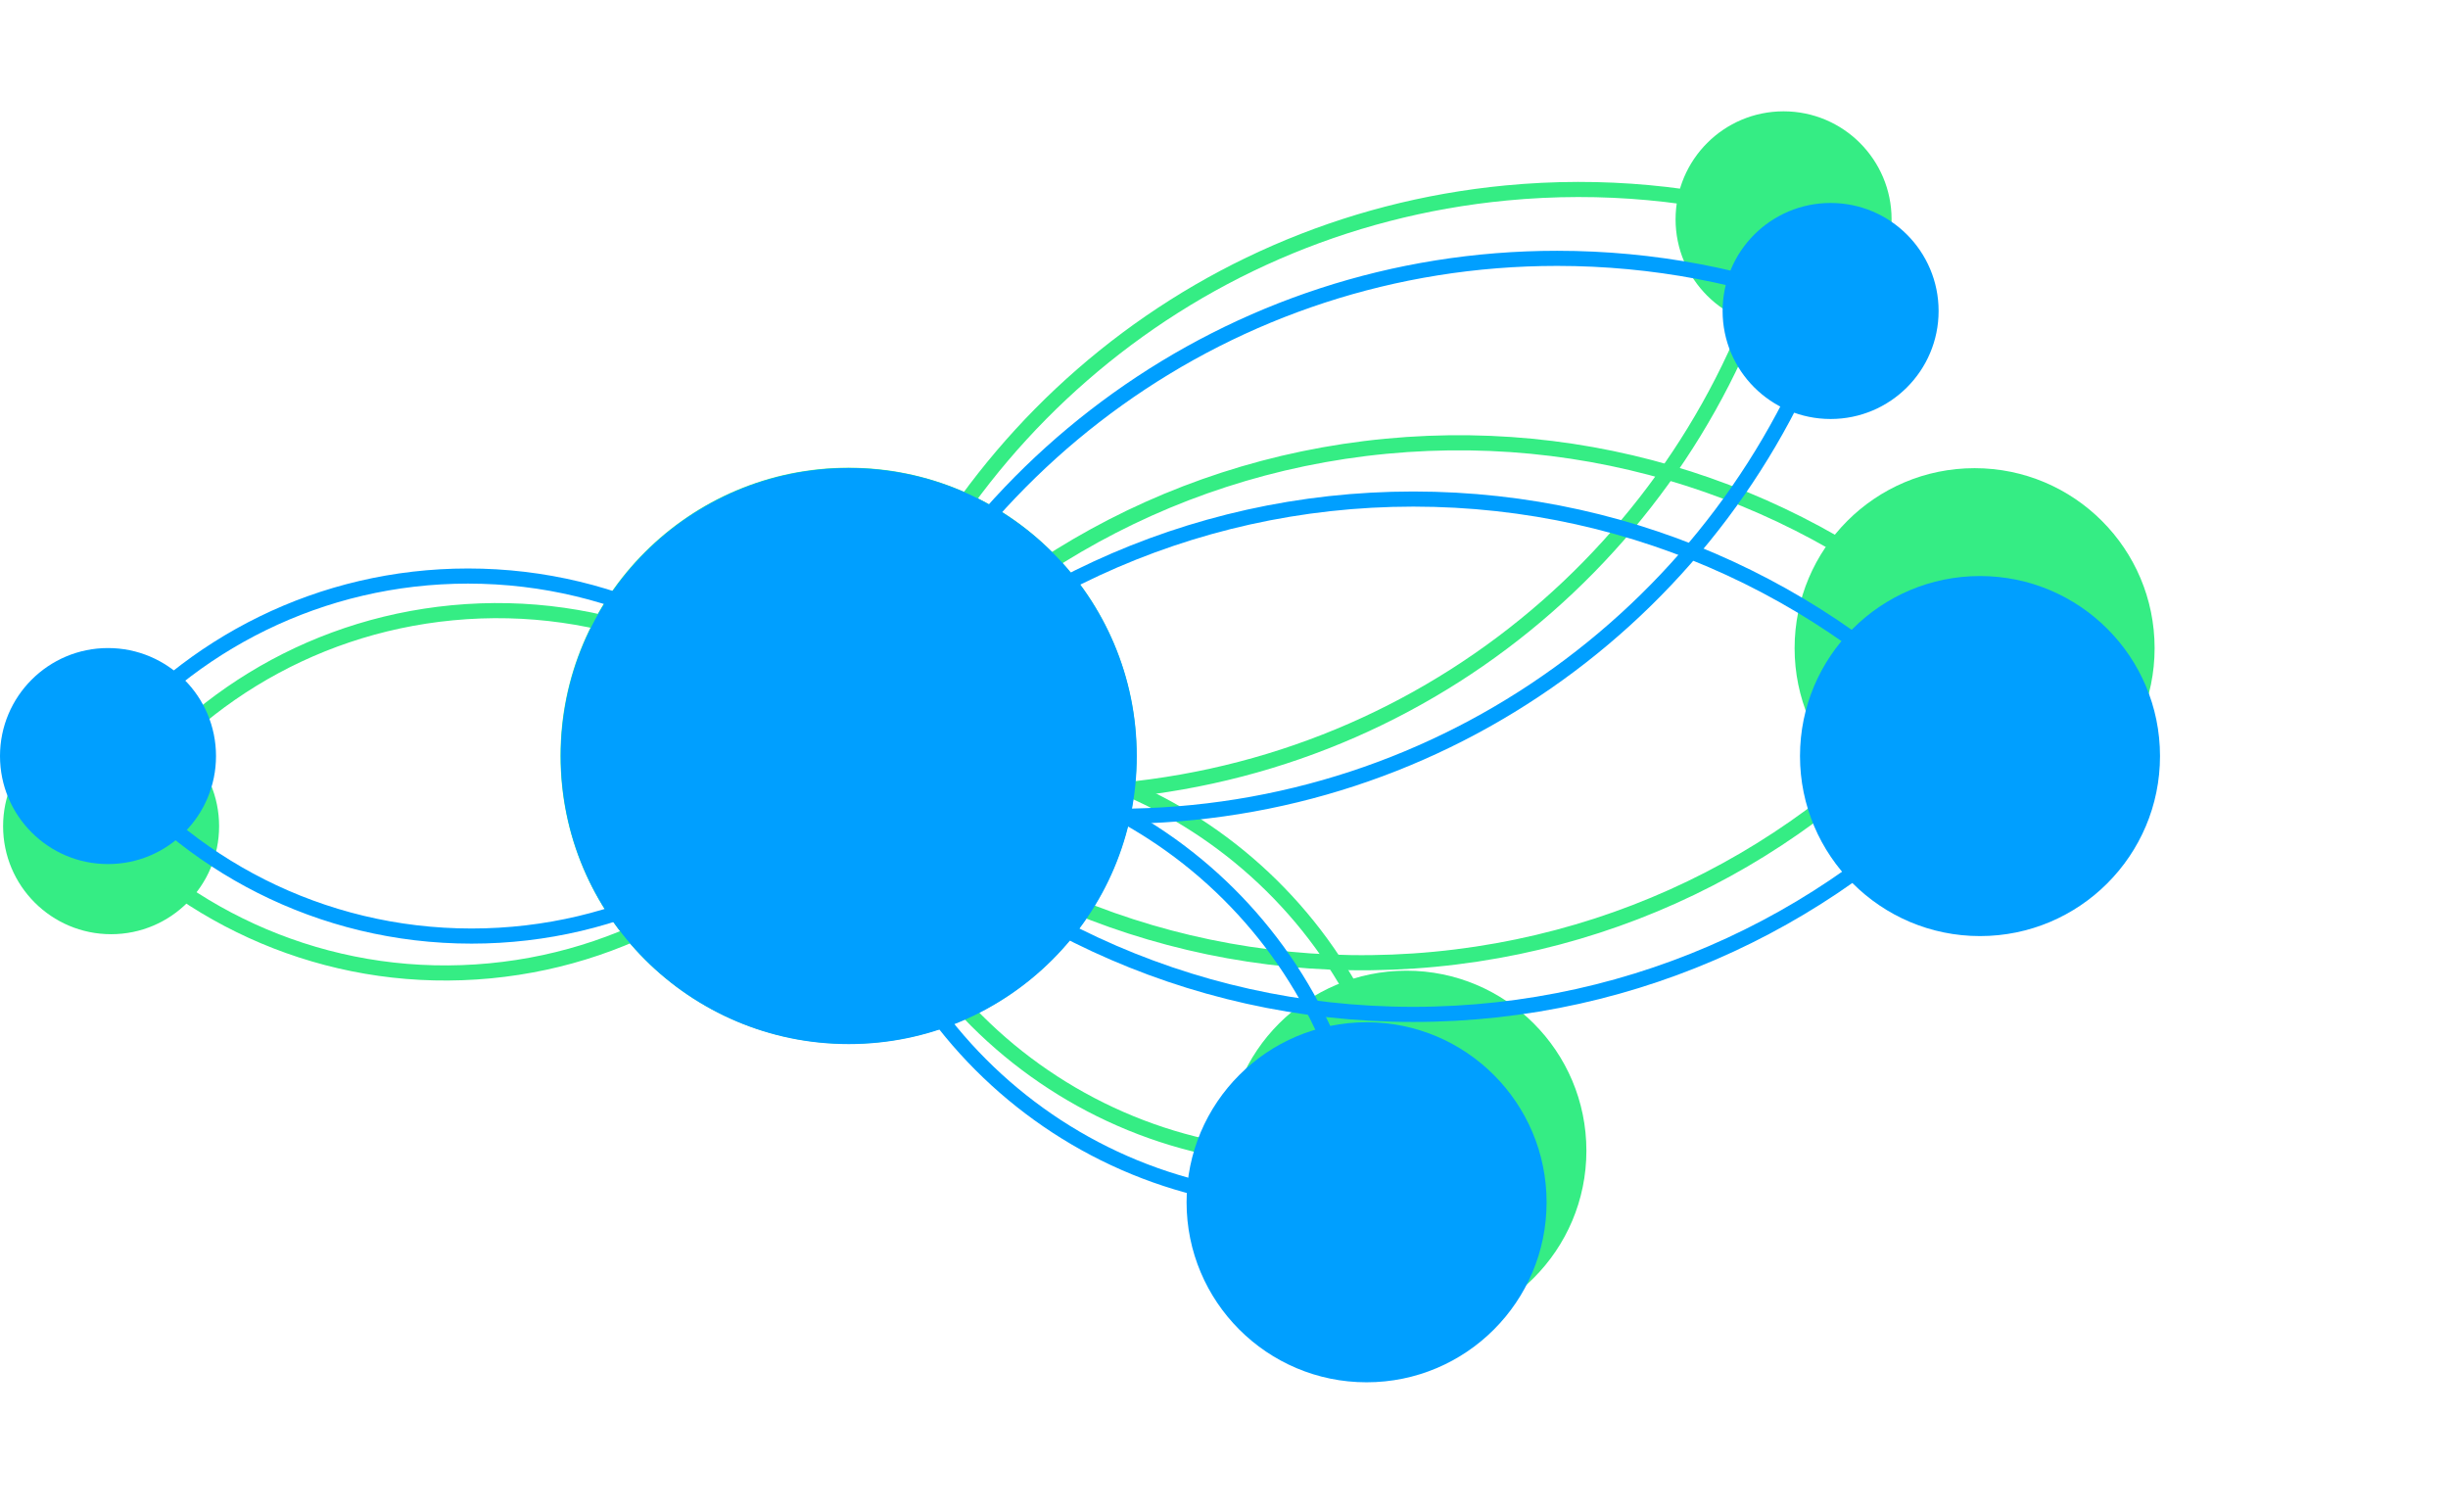 <?xml version="1.0" encoding="utf-8"?>
<!-- Generator: Adobe Illustrator 19.0.0, SVG Export Plug-In . SVG Version: 6.00 Build 0)  -->
<svg version="1.1" xmlns="http://www.w3.org/2000/svg" xmlns:xlink="http://www.w3.org/1999/xlink" x="0px" y="0px"
	 width="161.904px" height="100px" viewBox="0 0 161.904 100" enable-background="new 0 0 161.904 100" xml:space="preserve">
<g id="Layer_1" display="none">
	<g id="g4477_1_" transform="translate(-413.652,54.938)" display="inline">
		<rect id="rect4204_1_" x="501.788" y="-99.033" fill="none" stroke="#000000" stroke-width="0.25" width="9.524" height="9.524"/>
		
			<rect id="rect4206_1_" x="487.502" y="-99.033" fill="none" stroke="#000000" stroke-width="0.25" width="14.286" height="14.286"/>
		
			<rect id="rect4208_1_" x="487.502" y="-84.747" fill="none" stroke="#000000" stroke-width="0.25" width="23.809" height="23.809"/>
		
			<rect id="rect4210_1_" x="511.312" y="-99.033" fill="none" stroke="#000000" stroke-width="0.25" width="38.095" height="38.095"/>
		
			<rect id="rect4212_1_" x="487.502" y="-160.937" fill="none" stroke="#000000" stroke-width="0.25" width="61.905" height="61.905"/>
		<rect id="rect4214_1_" x="387.503" y="-160.938" fill="none" stroke="#000000" stroke-width="0.25" width="100" height="100"/>
		<rect id="rect4216_1_" x="506.55" y="-89.509" fill="none" stroke="#000000" stroke-width="0.25" width="4.762" height="4.762"/>
	</g>
	<circle id="XMLID_16_" display="inline" fill="none" stroke="#000000" stroke-width="0.25" cx="23.715" cy="-56" r="50"/>
	<circle id="XMLID_15_" display="inline" fill="none" stroke="#000000" stroke-width="0.25" cx="104.667" cy="-75.048" r="30.952"/>
	<circle id="XMLID_14_" display="inline" fill="none" stroke="#000000" stroke-width="0.25" cx="116.572" cy="-25.048" r="19.048"/>
	<circle id="XMLID_13_" display="inline" fill="none" stroke="#000000" stroke-width="0.25" cx="92.763" cy="-39.333" r="4.762"/>
	<circle id="XMLID_12_" display="inline" fill="none" stroke="#000000" stroke-width="0.25" cx="80.858" cy="-36.953" r="7.143"/>
	<circle id="XMLID_11_" display="inline" fill="none" stroke="#000000" stroke-width="0.25" cx="85.62" cy="-17.905" r="11.905"/>
	<circle id="XMLID_10_" display="inline" fill="none" stroke="#000000" stroke-width="0.25" cx="90.382" cy="-32.191" r="2.381"/>
	<circle id="XMLID_9_" display="inline" fill="none" stroke="#000000" stroke-width="0.25" cx="95.143" cy="-32.191" r="2.381"/>
	
		<circle id="XMLID_1_" display="inline" opacity="0.08" fill="none" stroke="#000000" stroke-width="0.25" cx="30.952" cy="50" r="30.952"/>
	
		<circle id="XMLID_2_" display="inline" opacity="0.08" fill="none" stroke="#000000" stroke-width="0.25" cx="30.952" cy="30.952" r="30.952"/>
	
		<circle id="XMLID_3_" display="inline" opacity="0.08" fill="none" stroke="#000000" stroke-width="0.25" cx="30.952" cy="69.048" r="30.952"/>
	
		<ellipse id="XMLID_28_" display="inline" fill="none" stroke="#000000" stroke-width="0.25" cx="208.186" cy="-59.994" rx="50" ry="30.952"/>
	
		<ellipse id="XMLID_29_" display="inline" fill="none" stroke="#000000" stroke-width="0.25" cx="231.902" cy="32.891" rx="30.952" ry="50"/>
	<path id="XMLID_32_" display="inline" fill="none" stroke="#000000" stroke-width="0.25" d="M-31.733,80.177
		c1.23-8.005,7.096-13.548,12.438-13.612c6.597-0.079,14.233,8.171,12.438,19.01"/>
	<path id="XMLID_33_" display="inline" fill="none" stroke="#000000" stroke-width="0.25" d="M21.072,20.566"/>
	<path id="XMLID_35_" display="inline" fill="none" stroke="#000000" stroke-width="0.25" d="M-31.029,44.504
		c1.949-6.778,6.339-11.492,10.561-11.5c6.144-0.011,11.144,9.947,9.857,16.663c-1.606,8.376-13.688,15.342-30.04,14.316"/>
	
		<ellipse id="XMLID_26_" display="inline" opacity="0.36" fill="none" stroke="#000000" stroke-width="0.25" cx="202.126" cy="-106.922" rx="30.952" ry="20.512"/>
	
		<ellipse id="XMLID_27_" display="inline" opacity="0.36" fill="none" stroke="#000000" stroke-width="0.25" cx="206.048" cy="5.905" rx="20.512" ry="30.952"/>
	
		<ellipse id="XMLID_30_" display="inline" opacity="0.36" fill="none" stroke="#000000" stroke-width="0.25" cx="206.048" cy="5.905" rx="20.512" ry="30.952"/>
	<circle id="XMLID_24_" display="inline" fill="none" stroke="#000000" stroke-width="0.25" cx="186.052" cy="30.156" r="7.143"/>
	<path id="XMLID_37_" display="inline" fill="#009FFF" d="M44.184,80.638"/>
	<path id="XMLID_39_" display="inline" fill="none" stroke="#000000" stroke-width="0.25" d="M6.011,49.519"/>
	
		<circle id="XMLID_4_" display="inline" opacity="0.08" fill="none" stroke="#000000" stroke-width="0.25" cx="80.952" cy="50" r="50"/>
	
		<circle id="XMLID_5_" display="inline" opacity="0.08" fill="none" stroke="#000000" stroke-width="0.25" cx="111.904" cy="50" r="50"/>
	<circle id="XMLID_6_" display="inline" opacity="0.08" fill="none" stroke="#000000" stroke-width="0.25" cx="50" cy="50" r="50"/>
	<g id="XMLID_45_" display="inline">
		<circle id="XMLID_19_" opacity="0.08" fill="none" stroke="#000000" stroke-width="0.25" cx="80.952" cy="50" r="30.952"/>
		<circle id="XMLID_18_" opacity="0.08" fill="none" stroke="#000000" stroke-width="0.25" cx="80.952" cy="30.952" r="30.952"/>
		<circle id="XMLID_17_" opacity="0.08" fill="none" stroke="#000000" stroke-width="0.25" cx="80.952" cy="69.048" r="30.952"/>
		<path id="XMLID_8_" fill="none" stroke="#000000" stroke-width="0.25" d="M71.071,20.566"/>
		<path id="XMLID_7_" fill="#009FFF" d="M75.184,49.638"/>
	</g>
	<g id="XMLID_46_" display="inline">
		<circle id="XMLID_51_" opacity="0.08" fill="none" stroke="#000000" stroke-width="0.25" cx="130.952" cy="50" r="30.952"/>
		<circle id="XMLID_50_" opacity="0.08" fill="none" stroke="#000000" stroke-width="0.25" cx="130.952" cy="30.952" r="30.952"/>
		<circle id="XMLID_49_" opacity="0.08" fill="none" stroke="#000000" stroke-width="0.25" cx="130.952" cy="69.048" r="30.952"/>
		<path id="XMLID_48_" fill="none" stroke="#000000" stroke-width="0.25" d="M121.071,20.566"/>
		<path id="XMLID_47_" fill="#009FFF" d="M125.184,49.638"/>
	</g>
</g>
<g id="Layer_3" display="none">
	<circle id="XMLID_54_" display="inline" fill="#009FFF" cx="181.29" cy="53.985" r="11.905"/>
</g>
<g id="Layer_2" display="none">
	<circle id="XMLID_55_" display="inline" fill="#009FFF" cx="56.147" cy="50" r="11.905"/>
	<circle id="XMLID_57_" display="inline" fill="none" stroke="#009FFF" cx="42.857" cy="50" r="11.905"/>
	<path id="XMLID_59_" display="inline" fill="none" stroke="#009FFF" d="M101.584,54.063c-5.471,4.878-12.684,7.842-20.591,7.842
		c-5.734,0-11.104-1.559-15.709-4.277"/>
	<path id="XMLID_60_" display="inline" fill="none" stroke="#009FFF" d="M65.038,42.494c4.65-2.793,10.094-4.399,15.914-4.399
		c7.75,0,14.835,2.848,20.265,7.555"/>
	<circle id="XMLID_52_" display="inline" fill="#009FFF" cx="99.999" cy="25.328" r="4.762"/>
	<circle id="XMLID_53_" display="inline" fill="#009FFF" cx="71.685" cy="79.5" r="7.143"/>
	<circle id="XMLID_38_" display="inline" fill="#009FFF" cx="30.952" cy="50" r="4.762"/>
	<circle id="XMLID_56_" display="inline" fill="#009FFF" cx="107.142" cy="49.638" r="7.143"/>
	<path id="XMLID_63_" display="inline" fill="none" stroke="#009FFF" d="M100.619,26.092C98.735,41.382,85.7,53.22,69.9,53.22
		c-4.958,0-9.644-1.166-13.798-3.238"/>
	<path id="XMLID_64_" display="inline" fill="none" stroke="#009FFF" d="M56.002,49.97c1.82-15.36,14.887-27.272,30.736-27.272
		c5.008,0,9.739,1.189,13.924,3.301"/>
	<path id="XMLID_61_" display="inline" fill="none" stroke="#009FFF" d="M71.958,79.523c-10.52,0-19.048-8.528-19.048-19.048
		c0-3.886,1.164-7.5,3.162-10.513"/>
	<path id="XMLID_66_" display="inline" fill="none" stroke="#009FFF" d="M56.136,50c10.52,0,19.048,8.528,19.048,19.048
		c0,3.887-1.165,7.503-3.164,10.516"/>
</g>
<g id="Layer_5">
	<circle id="XMLID_89_" fill="#35ED84" cx="130.595" cy="42.866" r="11.905"/>
	<circle id="XMLID_88_" fill="#35ED84" cx="56.119" cy="49.98" r="19.048"/>
	<circle id="XMLID_87_" fill="#35ED84" cx="7.348" cy="54.638" r="7.143"/>
	<circle id="XMLID_86_" fill="#35ED84" cx="93.015" cy="76.099" r="11.905"/>
	<circle id="XMLID_85_" fill="#35ED84" cx="117.961" cy="14.505" r="7.143"/>
	<path id="XMLID_84_" fill="none" stroke="#35ED84" d="M130.683,42.929c-8.13,11.254-20.881,19.085-35.788,20.509
		c-14.939,1.427-28.97-3.874-39.089-13.425"/>
	<path id="XMLID_83_" fill="none" stroke="#35ED84" d="M55.9,49.999c8.131-11.243,20.875-19.065,35.772-20.488
		c14.879-1.421,28.856,3.832,38.966,13.309"/>
	<path id="XMLID_82_" fill="none" stroke="#35ED84" d="M55.454,50.214C50.49,57.87,42.204,63.268,32.415,64.203
		c-9.958,0.951-19.265-2.927-25.598-9.719"/>
	<path id="XMLID_81_" fill="none" stroke="#35ED84" d="M7.015,54.303c4.979-7.545,13.203-12.853,22.902-13.779
		c9.971-0.952,19.288,2.937,25.621,9.744"/>
	<path id="XMLID_79_" fill="none" stroke="#35ED84" d="M93.151,75.845c-1.215,0.266-2.459,0.463-3.728,0.584
		c-16.53,1.579-31.264-10.15-33.583-26.42"/>
	<path id="XMLID_78_" fill="none" stroke="#35ED84" d="M56.14,50.266c1.068-0.217,2.159-0.381,3.268-0.487
		c16.424-1.569,31.075,10,33.537,26.108"/>
	<path id="XMLID_74_" fill="none" stroke="#35ED84" d="M117.928,14.497c-4.954,20.032-22.089,35.692-43.796,37.765
		c-6.439,0.615-12.71-0.02-18.571-1.706"/>
	<path id="XMLID_71_" fill="none" stroke="#35ED84" d="M55.914,50.172c5.067-19.863,22.128-35.351,43.708-37.412
		c6.366-0.608,12.566,0.006,18.37,1.649"/>
</g>
<g id="Layer_4">
	<circle id="XMLID_58_" fill="#009FFF" cx="130.952" cy="50" r="11.905"/>
	<circle id="XMLID_62_" fill="#009FFF" cx="56.136" cy="50" r="19.048"/>
	<circle id="XMLID_65_" fill="#009FFF" cx="7.143" cy="50" r="7.143"/>
	<circle id="XMLID_67_" fill="#009FFF" cx="90.382" cy="79.509" r="11.905"/>
	<circle id="XMLID_68_" fill="#009FFF" cx="121.071" cy="20.566" r="7.143"/>
	<path id="XMLID_73_" fill="none" stroke="#009FFF" d="M131.033,50.071c-9.164,10.43-22.601,17.013-37.576,17.013
		c-15.007,0-28.47-6.612-37.635-17.081"/>
	<path id="XMLID_69_" fill="none" stroke="#009FFF" d="M55.916,49.998c9.163-10.419,22.593-16.994,37.559-16.994
		c14.946,0,28.361,6.558,37.524,16.954"/>
	<path id="XMLID_75_" fill="none" stroke="#009FFF" d="M55.452,50.17c-5.67,7.149-14.432,11.734-24.265,11.734
		c-10.004,0-18.899-4.746-24.557-12.109"/>
	<path id="XMLID_70_" fill="none" stroke="#009FFF" d="M6.844,49.634c5.674-7.037,14.365-11.539,24.109-11.539
		c10.016,0,18.921,4.758,24.579,12.137"/>
	<path id="XMLID_76_" fill="none" stroke="#009FFF" d="M90.541,79.27c-1.235,0.15-2.492,0.227-3.767,0.227
		c-16.606,0-30.157-13.077-30.919-29.494"/>
	<path id="XMLID_77_" fill="none" stroke="#009FFF" d="M56.13,50.287c1.084-0.115,2.185-0.174,3.3-0.174
		c16.499,0,29.983,12.91,30.902,29.179"/>
	<path id="XMLID_80_" fill="none" stroke="#009FFF" d="M121.039,20.555c-6.837,19.47-25.383,33.429-47.189,33.429
		c-6.469,0-12.65-1.228-18.325-3.465"/>
	<path id="XMLID_72_" fill="none" stroke="#009FFF" d="M55.914,50.172c6.933-19.291,25.389-33.087,47.067-33.087
		c6.395,0,12.509,1.2,18.129,3.388"/>
</g>
</svg>
